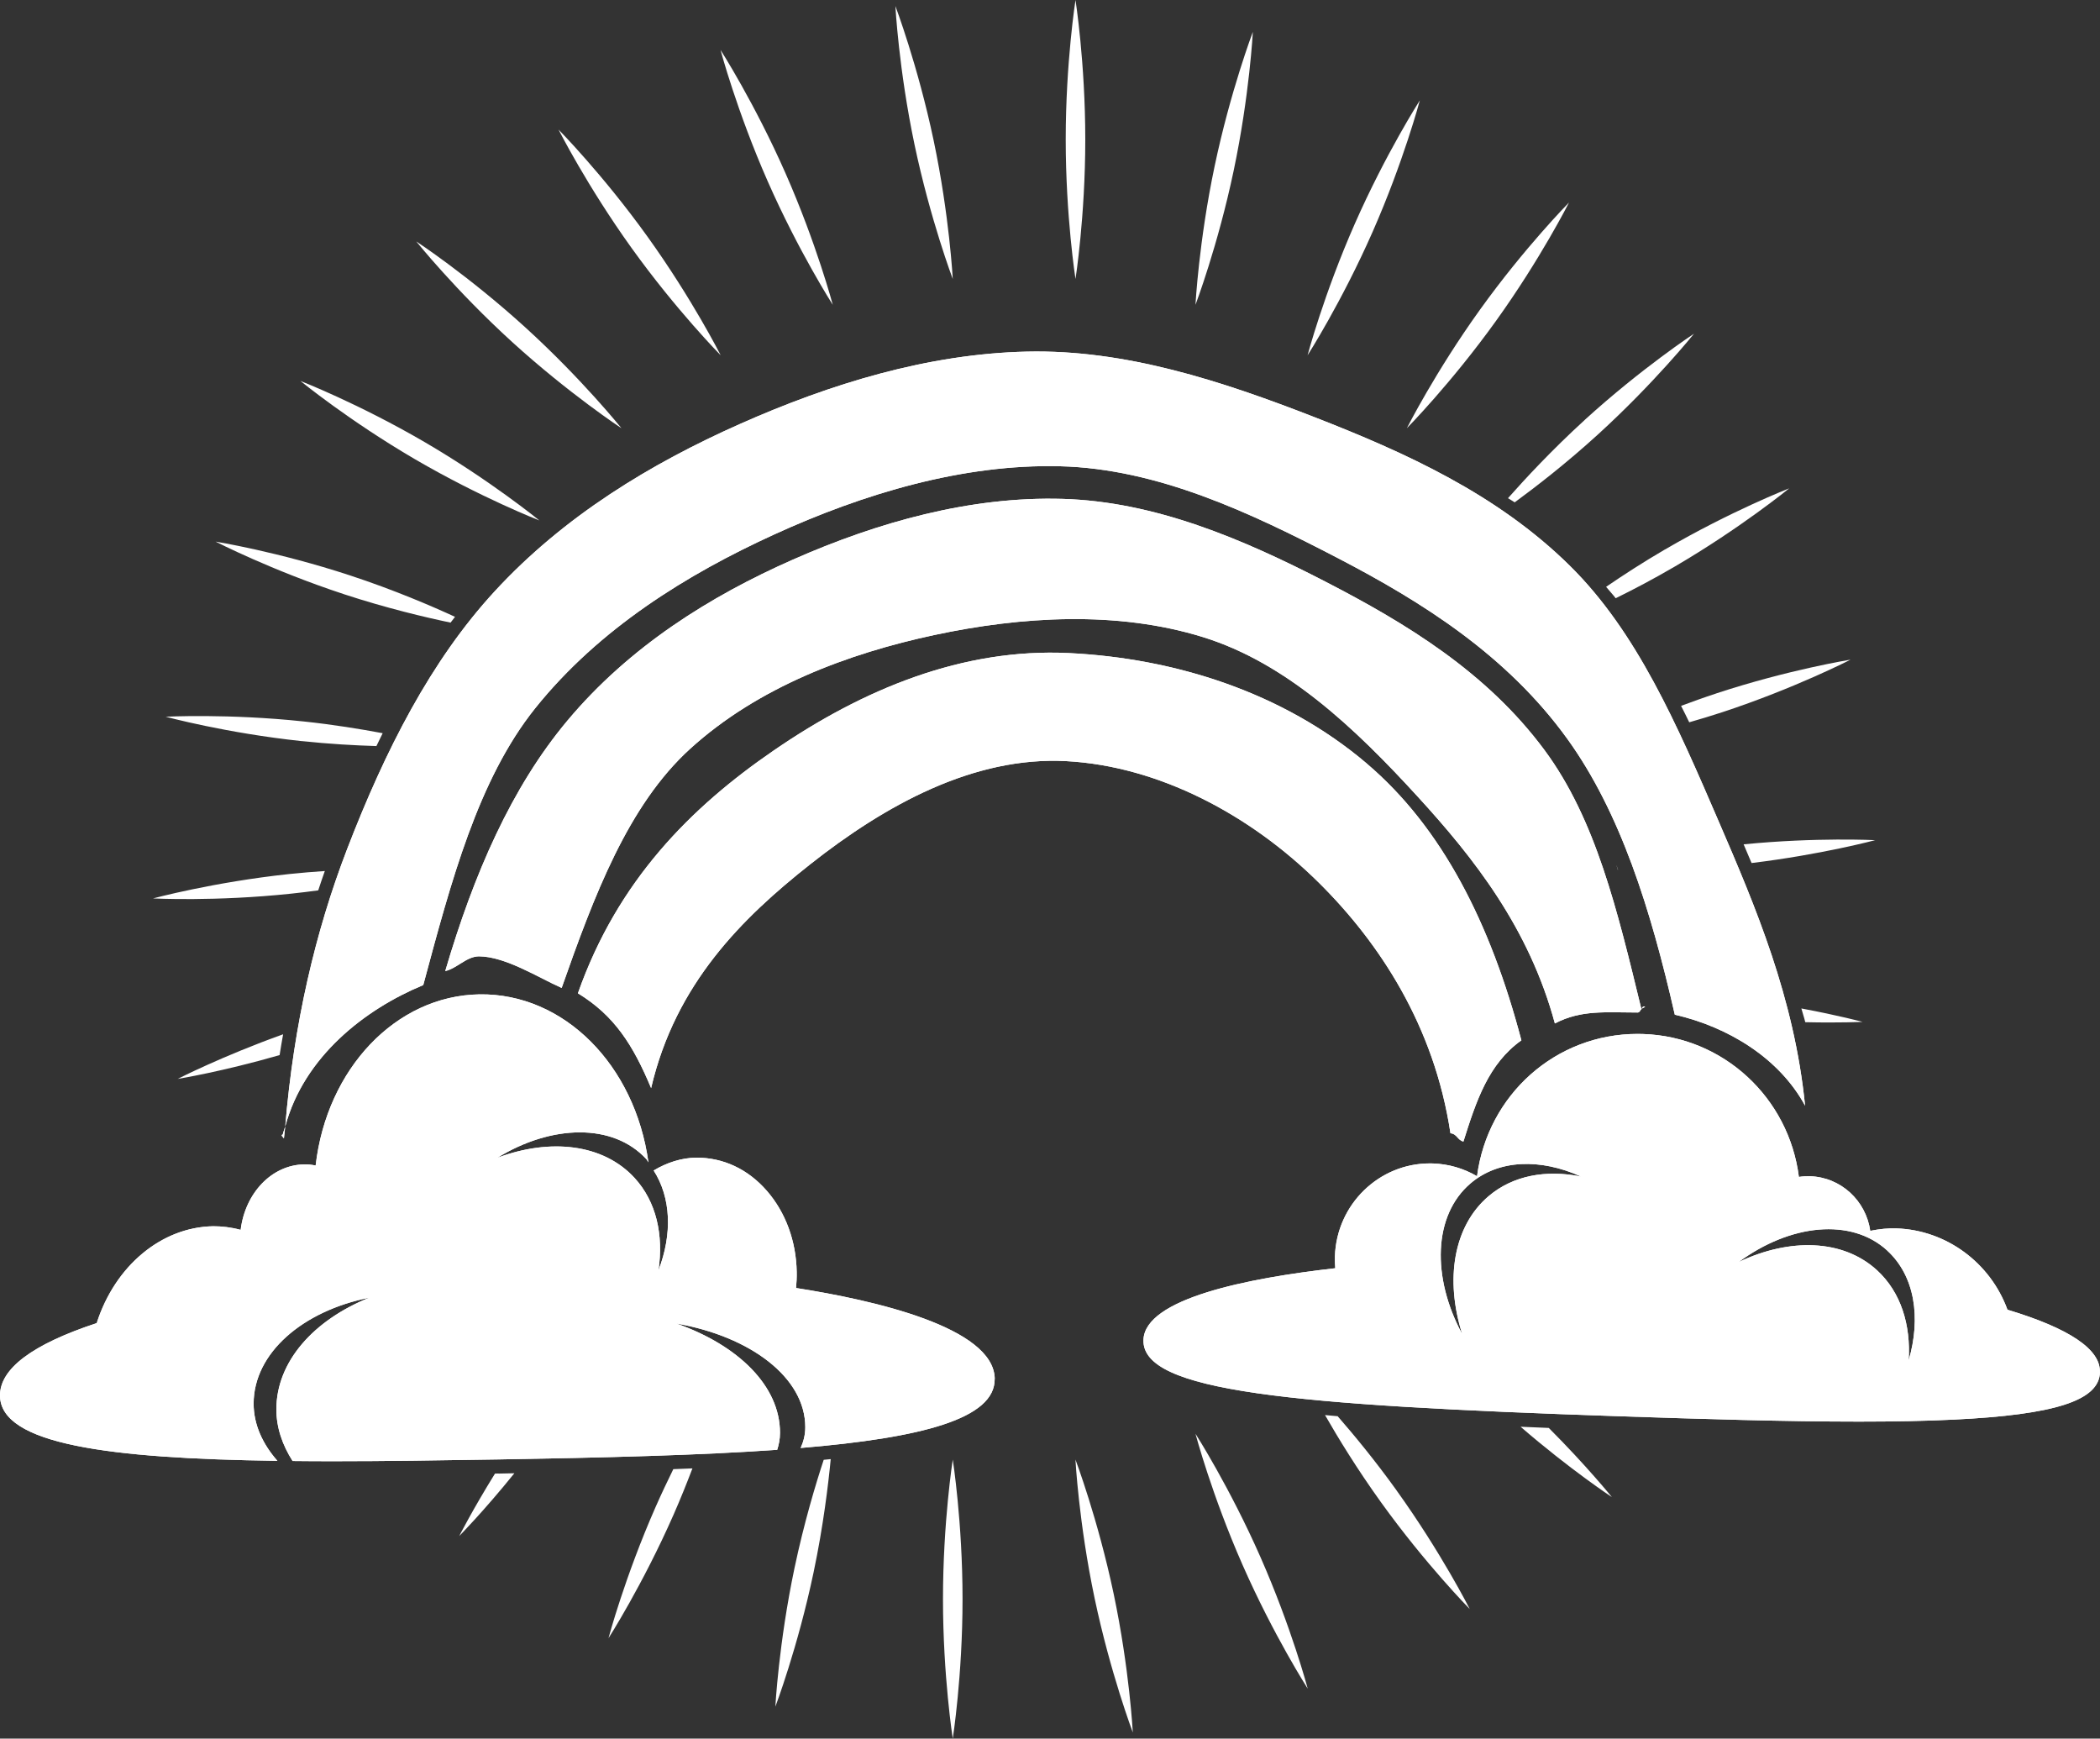 <svg version="1.1" xmlns="http://www.w3.org/2000/svg" xmlns:xlink="http://www.w3.org/1999/xlink" width="38.874" height="32.18" viewBox="0,0,38.874,32.18"><rect x="0" y="0" width="38.874" height="32.18" fill="#333333" stroke="none"/><g transform="translate(-220.563,-163.91)"><g data-paper-data="{&quot;isPaintingLayer&quot;:true}" fill="#ffffff" fill-rule="nonzero" stroke="none" stroke-width="1" stroke-linecap="butt" stroke-linejoin="miter" stroke-miterlimit="10" stroke-dasharray="" stroke-dashoffset="0" style="mix-blend-mode: normal"><g><g><path d="M250.946,182.585c0.001,-0.001 0.003,-0.002 0.005,-0.003c-0.001,0.002 -0.004,0.002 -0.005,0.004c0.001,0.005 0.003,0.01 0.004,0.015c-0.014,-0.001 -0.012,-0.005 -0.009,-0.01c-0.016,0.03 -0.032,0.06 -0.063,0.06c-0.591,0 -1.044,-0.053 -1.532,0.202c-0.479,-1.77 -1.5,-3.063 -2.54,-4.199c-1.164,-1.273 -2.432,-2.474 -3.975,-2.952c-1.584,-0.491 -3.359,-0.384 -4.975,-0.038c-1.588,0.341 -3.254,0.957 -4.518,2.106c-1.149,1.045 -1.776,2.713 -2.378,4.426c-0.425,-0.188 -1.04,-0.583 -1.533,-0.585c-0.23,0.004 -0.404,0.223 -0.622,0.273c0.529,-1.8 1.226,-3.399 2.26,-4.634c1.15,-1.374 2.646,-2.307 4.174,-2.981c1.581,-0.698 3.292,-1.175 4.997,-1.125c1.702,0.05 3.325,0.738 4.866,1.534c1.478,0.763 2.979,1.667 4.052,3.116c0.951,1.285 1.348,2.965 1.792,4.789z"/><path d="M245.864,178.043c1.393,1.184 2.292,2.956 2.862,5.123c-0.611,0.434 -0.836,1.122 -1.073,1.873c-0.109,-0.024 -0.119,-0.143 -0.24,-0.153c-0.299,-1.99 -1.317,-3.527 -2.428,-4.63c-1.285,-1.276 -2.982,-2.166 -4.682,-2.258c-1.712,-0.092 -3.351,0.809 -4.753,1.918c-1.246,0.986 -2.482,2.198 -2.934,4.134c-0.335,-0.8 -0.68,-1.343 -1.355,-1.755c0.734,-2.086 2.091,-3.44 3.617,-4.489c1.669,-1.148 3.512,-1.903 5.472,-1.808c1.95,0.095 3.956,0.72 5.515,2.045z"/><path d="M250.998,182.538c0.046,0.002 -0.017,0.026 -0.047,0.044c0.012,-0.021 0.023,-0.044 0.047,-0.044z"/><path d="M253.979,184.378c-0.477,-0.882 -1.421,-1.459 -2.413,-1.687c-0.444,-1.945 -1.005,-3.745 -1.996,-5.114c-1.118,-1.544 -2.684,-2.527 -4.24,-3.336c-1.624,-0.845 -3.344,-1.656 -5.141,-1.701c-1.8,-0.045 -3.637,0.505 -5.298,1.264c-1.602,0.732 -3.233,1.734 -4.42,3.214c-1.06,1.323 -1.557,3.205 -2.073,5.125c-1.078,0.445 -2.208,1.324 -2.555,2.617c0.159,-1.903 0.557,-3.603 1.142,-5.124c0.709,-1.843 1.557,-3.504 2.738,-4.784c1.288,-1.397 2.896,-2.365 4.534,-3.093c1.688,-0.75 3.492,-1.3 5.314,-1.341c1.824,-0.042 3.607,0.544 5.324,1.213c1.676,0.653 3.379,1.42 4.726,2.749c1.245,1.228 1.982,2.936 2.761,4.742c0.677,1.568 1.395,3.253 1.596,5.257z"/><path d="M225.797,184.91c0.011,-0.052 0.032,-0.099 0.046,-0.15c-0.006,0.075 -0.018,0.145 -0.024,0.22c-0.022,-0.029 -0.067,-0.063 -0.022,-0.07z"/></g><g><path d="M259.437,189.309c-0.017,0.523 -0.827,0.786 -2.706,0.877c-0.525,0.026 -1.12,0.037 -1.758,0.037c-1.356,0 -2.911,-0.048 -4.426,-0.099c-6.123,-0.207 -8.848,-0.459 -8.817,-1.413c0.025,-0.763 1.914,-1.142 3.551,-1.327c-0.007,-0.072 -0.009,-0.146 -0.007,-0.22c0.032,-0.961 0.815,-1.72 1.757,-1.72c0.02,0 0.039,0 0.06,0.001c0.288,0.01 0.566,0.091 0.814,0.236c0.198,-1.51 1.456,-2.634 2.973,-2.634c0.035,0 0.071,0.001 0.105,0.002c1.481,0.05 2.694,1.177 2.88,2.645c0.072,-0.011 0.14,-0.014 0.204,-0.013c0.573,0.019 1.036,0.45 1.117,1.011c0.174,-0.035 0.338,-0.051 0.487,-0.045c0.918,0.031 1.734,0.632 2.053,1.505c1.15,0.346 1.726,0.736 1.711,1.157zM249.826,185.685c-0.747,-0.336 -1.52,-0.317 -2.043,0.13c-0.691,0.59 -0.718,1.74 -0.153,2.787c-0.317,-1.004 -0.167,-1.991 0.486,-2.549c0.453,-0.387 1.067,-0.496 1.71,-0.367zM255.501,187.059c-0.669,-0.616 -1.8,-0.493 -2.752,0.21c0.943,-0.448 1.931,-0.427 2.563,0.155c0.438,0.404 0.625,1.005 0.583,1.667c0.232,-0.792 0.113,-1.565 -0.394,-2.031zM238.976,189.43c0.012,0.74 -1.35,1.094 -3.592,1.281c0.05,-0.112 0.086,-0.234 0.086,-0.386c0,-0.915 -1.011,-1.678 -2.384,-1.917c1.144,0.403 1.916,1.156 1.916,2.021c0,0.126 -0.023,0.223 -0.052,0.316c-1.438,0.101 -3.191,0.145 -5.158,0.178c-1.084,0.018 -2.106,0.033 -3.044,0.033c-0.264,0 -0.519,-0.001 -0.769,-0.004c-0.187,-0.294 -0.3,-0.615 -0.3,-0.956c0,-0.884 0.693,-1.654 1.721,-2.067c-1.233,0.245 -2.142,1.025 -2.142,1.961c0,0.39 0.168,0.749 0.44,1.059c-3.128,-0.043 -5.12,-0.307 -5.135,-1.201c-0.008,-0.5 0.594,-0.954 1.79,-1.348c0.339,-1.059 1.198,-1.777 2.157,-1.793c0.16,0 0.326,0.018 0.508,0.067c0.084,-0.682 0.575,-1.201 1.175,-1.212c0.07,-0.002 0.139,0.006 0.213,0.021c0.206,-1.792 1.486,-3.143 3.031,-3.168c1.567,-0.023 2.881,1.309 3.129,3.108c-0.015,-0.018 -0.021,-0.04 -0.037,-0.057c-0.615,-0.671 -1.752,-0.645 -2.76,-0.026c0.977,-0.366 1.959,-0.261 2.541,0.373c0.403,0.44 0.539,1.055 0.442,1.71c0.261,-0.675 0.232,-1.348 -0.089,-1.848c0.245,-0.147 0.511,-0.233 0.788,-0.238c0.499,-0.001 0.955,0.21 1.307,0.614c0.347,0.398 0.543,0.931 0.553,1.501c0.002,0.099 -0.003,0.2 -0.012,0.298c1.423,0.222 3.661,0.724 3.678,1.68z"/></g><g><path d="M250.946,182.585c0.001,-0.001 0.003,-0.002 0.005,-0.003c-0.001,0.002 -0.004,0.002 -0.005,0.004c0.001,0.005 0.003,0.01 0.004,0.015c-0.014,-0.001 -0.012,-0.005 -0.009,-0.01c-0.016,0.03 -0.032,0.06 -0.063,0.06c-0.591,0 -1.044,-0.053 -1.532,0.202c-0.479,-1.77 -1.5,-3.063 -2.54,-4.199c-1.164,-1.273 -2.432,-2.474 -3.975,-2.952c-1.584,-0.491 -3.359,-0.384 -4.975,-0.038c-1.588,0.341 -3.254,0.957 -4.518,2.106c-1.149,1.045 -1.776,2.713 -2.378,4.426c-0.425,-0.188 -1.04,-0.583 -1.533,-0.585c-0.23,0.004 -0.404,0.223 -0.622,0.273c0.529,-1.8 1.226,-3.399 2.26,-4.634c1.15,-1.374 2.646,-2.307 4.174,-2.981c1.581,-0.698 3.292,-1.175 4.997,-1.125c1.702,0.05 3.325,0.738 4.866,1.534c1.478,0.763 2.979,1.667 4.052,3.116c0.951,1.285 1.348,2.965 1.792,4.789z"/><path d="M245.864,178.043c1.393,1.184 2.292,2.956 2.862,5.123c-0.611,0.434 -0.836,1.122 -1.073,1.873c-0.109,-0.024 -0.119,-0.143 -0.24,-0.153c-0.299,-1.99 -1.317,-3.527 -2.428,-4.63c-1.285,-1.276 -2.982,-2.166 -4.682,-2.258c-1.712,-0.092 -3.351,0.809 -4.753,1.918c-1.246,0.986 -2.482,2.198 -2.934,4.134c-0.335,-0.8 -0.68,-1.343 -1.355,-1.755c0.734,-2.086 2.091,-3.44 3.617,-4.489c1.669,-1.148 3.512,-1.903 5.472,-1.808c1.95,0.095 3.956,0.72 5.515,2.045z"/><path d="M250.998,182.538c0.046,0.002 -0.017,0.026 -0.047,0.044c0.012,-0.021 0.023,-0.044 0.047,-0.044z"/><path d="M253.979,184.378c-0.477,-0.882 -1.421,-1.459 -2.413,-1.687c-0.444,-1.945 -1.005,-3.745 -1.996,-5.114c-1.118,-1.544 -2.684,-2.527 -4.24,-3.336c-1.624,-0.845 -3.344,-1.656 -5.141,-1.701c-1.8,-0.045 -3.637,0.505 -5.298,1.264c-1.602,0.732 -3.233,1.734 -4.42,3.214c-1.06,1.323 -1.557,3.205 -2.073,5.125c-1.078,0.445 -2.208,1.324 -2.555,2.617c0.159,-1.903 0.557,-3.603 1.142,-5.124c0.709,-1.843 1.557,-3.504 2.738,-4.784c1.288,-1.397 2.896,-2.365 4.534,-3.093c1.688,-0.75 3.492,-1.3 5.314,-1.341c1.824,-0.042 3.607,0.544 5.324,1.213c1.676,0.653 3.379,1.42 4.726,2.749c1.245,1.228 1.982,2.936 2.761,4.742c0.677,1.568 1.395,3.253 1.596,5.257z"/><path d="M225.797,184.91c0.011,-0.052 0.032,-0.099 0.046,-0.15c-0.006,0.075 -0.018,0.145 -0.024,0.22c-0.022,-0.029 -0.067,-0.063 -0.022,-0.07z"/></g><g><path d="M238.976,189.43c0.012,0.74 -1.35,1.094 -3.592,1.281c0.05,-0.112 0.086,-0.234 0.086,-0.386c0,-0.915 -1.011,-1.678 -2.384,-1.917c1.144,0.403 1.916,1.156 1.916,2.021c0,0.126 -0.023,0.223 -0.052,0.316c-1.438,0.101 -3.191,0.145 -5.158,0.178c-1.084,0.018 -2.106,0.033 -3.044,0.033c-0.264,0 -0.519,-0.001 -0.769,-0.004c-0.187,-0.294 -0.3,-0.615 -0.3,-0.956c0,-0.884 0.693,-1.654 1.721,-2.067c-1.233,0.245 -2.142,1.025 -2.142,1.961c0,0.39 0.168,0.749 0.44,1.059c-3.128,-0.043 -5.12,-0.307 -5.135,-1.201c-0.008,-0.5 0.594,-0.954 1.79,-1.348c0.339,-1.059 1.198,-1.777 2.157,-1.793c0.16,0 0.326,0.018 0.508,0.067c0.084,-0.682 0.575,-1.201 1.175,-1.212c0.07,-0.002 0.139,0.006 0.213,0.021c0.206,-1.792 1.486,-3.143 3.031,-3.168c1.567,-0.023 2.881,1.309 3.129,3.108c-0.015,-0.018 -0.021,-0.04 -0.037,-0.057c-0.615,-0.671 -1.752,-0.645 -2.76,-0.026c0.977,-0.366 1.959,-0.261 2.541,0.373c0.403,0.44 0.539,1.055 0.442,1.71c0.261,-0.675 0.232,-1.348 -0.089,-1.848c0.245,-0.147 0.511,-0.233 0.788,-0.238c0.499,-0.001 0.955,0.21 1.307,0.614c0.347,0.398 0.543,0.931 0.553,1.501c0.002,0.099 -0.003,0.2 -0.012,0.298c1.423,0.222 3.661,0.724 3.678,1.68zM259.437,189.309c-0.017,0.523 -0.827,0.786 -2.706,0.877c-0.525,0.026 -1.12,0.037 -1.758,0.037c-1.356,0 -2.911,-0.048 -4.426,-0.099c-6.123,-0.207 -8.848,-0.459 -8.817,-1.413c0.025,-0.763 1.914,-1.142 3.551,-1.327c-0.007,-0.072 -0.009,-0.146 -0.007,-0.22c0.032,-0.961 0.815,-1.72 1.757,-1.72c0.02,0 0.039,0 0.06,0.001c0.288,0.01 0.566,0.091 0.814,0.236c0.198,-1.51 1.456,-2.634 2.973,-2.634c0.035,0 0.071,0.001 0.105,0.002c1.481,0.05 2.694,1.177 2.88,2.645c0.072,-0.011 0.14,-0.014 0.204,-0.013c0.573,0.019 1.036,0.45 1.117,1.011c0.174,-0.035 0.338,-0.051 0.487,-0.045c0.918,0.031 1.734,0.632 2.053,1.505c1.15,0.346 1.726,0.736 1.711,1.157zM249.826,185.685c-0.747,-0.336 -1.52,-0.317 -2.043,0.13c-0.691,0.59 -0.718,1.74 -0.153,2.787c-0.317,-1.004 -0.167,-1.991 0.486,-2.549c0.453,-0.387 1.067,-0.496 1.71,-0.367zM255.501,187.059c-0.669,-0.616 -1.8,-0.493 -2.752,0.21c0.943,-0.448 1.931,-0.427 2.563,0.155c0.438,0.404 0.625,1.005 0.583,1.667c0.232,-0.792 0.113,-1.565 -0.394,-2.031z"/></g><g><path d="M249.987,175.217c-0.441,0.203 -0.726,0.315 -0.726,0.315c0,0 0.226,-0.185 0.605,-0.459c0.04,0.048 0.082,0.095 0.121,0.144zM248.125,173.543c0,0 0.009,-0.011 0.011,-0.014c0.002,0.001 0.003,0.002 0.005,0.003c-0.004,0.003 -0.016,0.011 -0.016,0.011zM251.068,180.01c-0.023,-0.064 -0.045,-0.128 -0.069,-0.192c0.354,-0.072 0.802,-0.152 1.305,-0.218c0.048,0.113 0.097,0.225 0.145,0.341c-0.526,0.046 -1.002,0.065 -1.381,0.07zM251.324,177.418c-0.796,0.205 -1.361,0.298 -1.361,0.298c0,0 0.494,-0.252 1.235,-0.553c0.042,0.084 0.084,0.169 0.126,0.255zM228.472,180c0,0 -0.582,0.156 -1.428,0.299c0.034,-0.098 0.06,-0.2 0.096,-0.297c0.788,-0.029 1.333,-0.003 1.333,-0.003zM225.739,183.439c-1.065,0.308 -1.887,0.441 -1.887,0.441c0,0 0.823,-0.422 1.952,-0.826c-0.022,0.128 -0.046,0.255 -0.065,0.385zM233.299,190.569c0.341,-0.641 0.605,-1.055 0.605,-1.055c0,0 -0.113,0.422 -0.329,1.045c-0.089,0.004 -0.185,0.007 -0.275,0.01zM244.768,189.514c0,0 0.013,0.014 0.034,0.035c-0.006,-0.001 -0.011,-0.001 -0.017,-0.002c-0.008,-0.015 -0.017,-0.033 -0.017,-0.033zM226.374,182.862c0.212,-0.067 0.416,-0.128 0.612,-0.183c-0.203,0.16 -0.399,0.343 -0.586,0.555c-0.022,0.007 -0.042,0.015 -0.064,0.022c-0.016,0.005 -0.031,0.009 -0.047,0.015c0.022,-0.139 0.06,-0.271 0.085,-0.409zM232.067,188.164c0,0 -0.526,1.043 -1.355,2.196c-0.071,0.099 -0.142,0.193 -0.213,0.287c-0.144,0.003 -0.288,0.006 -0.431,0.008c0.111,-0.166 0.226,-0.336 0.352,-0.51c0.829,-1.154 1.647,-1.982 1.647,-1.982zM251.783,182.475c-0.013,-0.054 -0.028,-0.111 -0.042,-0.166c0.248,0.015 0.507,0.034 0.78,0.063c0.294,0.031 0.57,0.07 0.831,0.11c0.029,0.107 0.051,0.218 0.078,0.327c-0.294,-0.015 -0.613,-0.038 -0.947,-0.074c-0.019,-0.002 -0.036,-0.005 -0.055,-0.007c-0.21,-0.092 -0.414,-0.193 -0.646,-0.254zM225.096,186.965l0.061,0.016c-0.105,0.044 -0.169,0.069 -0.169,0.069c0,0 0.043,-0.035 0.108,-0.085zM249.963,182.284c0,0 0.247,-0.012 0.639,-0.012c0.01,0.039 0.02,0.076 0.029,0.115h-0.006c-0.077,-0.001 -0.147,0.003 -0.221,0.003c-0.278,-0.062 -0.442,-0.107 -0.442,-0.107zM253.894,185.954c0.141,0.067 0.224,0.11 0.224,0.11c0,0 -0.157,-0.025 -0.421,-0.079zM228.709,177.716c0,0 -0.227,0.011 -0.59,0.012c0.023,-0.045 0.046,-0.09 0.069,-0.135c0.322,0.071 0.521,0.124 0.521,0.124zM248.624,189.756c0.014,0.013 0.026,0.025 0.04,0.037c-0.185,-0.007 -0.37,-0.015 -0.556,-0.024c-0.897,-0.853 -1.502,-1.606 -1.502,-1.606c0,0 0.97,0.638 2.018,1.592zM250.515,180.009c-0.001,0 -0.003,-0 -0.004,-0c-0.009,-0.026 -0.016,-0.054 -0.024,-0.08c0,-0 0.001,-0 0.001,-0c0.01,0.026 0.017,0.053 0.027,0.08zM227.29,185.918c-0.868,0.507 -1.656,0.861 -2.045,1.026l0.013,-0.104c0.352,-0.268 1.024,-0.756 1.851,-1.239c1.221,-0.713 2.302,-1.133 2.302,-1.133c0,0 -0.9,0.736 -2.121,1.449zM253.619,185.827l0.019,0.146c-0.457,-0.095 -1.192,-0.266 -2.005,-0.533c-1.341,-0.441 -2.373,-0.972 -2.373,-0.972c0,0 1.143,0.184 2.484,0.624c0.779,0.256 1.446,0.539 1.874,0.735zM250.427,187.59c1.221,0.713 2.121,1.449 2.121,1.449c0,0 -1.08,-0.42 -2.302,-1.133c-1.221,-0.713 -2.121,-1.449 -2.121,-1.449c0,0 1.08,0.42 2.302,1.133zM253.909,182.576c0.684,0.127 1.132,0.248 1.132,0.248c0,0 -0.422,0.021 -1.06,0.006c-0.02,-0.088 -0.05,-0.167 -0.072,-0.254zM255.279,179.46c0,0 -1.001,0.268 -2.292,0.424c-0.049,-0.117 -0.097,-0.231 -0.147,-0.346c1.347,-0.133 2.439,-0.077 2.439,-0.077zM228.77,188.321c-1.048,0.954 -2.019,1.592 -2.019,1.592c0,0 0.729,-0.909 1.777,-1.864c1.048,-0.954 2.018,-1.592 2.018,-1.592c0,0 -0.729,0.909 -1.777,1.863zM252.335,176.744c1.341,-0.441 2.484,-0.624 2.484,-0.624c0,0 -1.032,0.531 -2.373,0.972c-0.212,0.07 -0.415,0.13 -0.613,0.187c-0.049,-0.103 -0.1,-0.203 -0.151,-0.304c0.208,-0.077 0.423,-0.155 0.652,-0.23zM251.382,174.082c1.221,-0.713 2.302,-1.133 2.302,-1.133c0,0 -0.9,0.736 -2.121,1.449c-0.39,0.228 -0.76,0.422 -1.091,0.585c-0.056,-0.073 -0.12,-0.14 -0.178,-0.211c0.314,-0.215 0.681,-0.453 1.088,-0.691zM235.812,190.93c0.044,-0.004 0.087,-0.009 0.129,-0.013c-0.045,0.468 -0.137,1.237 -0.317,2.094c-0.293,1.395 -0.708,2.488 -0.708,2.488c0,0 0.061,-1.169 0.354,-2.564c0.176,-0.835 0.393,-1.557 0.541,-2.005zM229.796,191.185c0.096,-0.002 0.193,-0.004 0.289,-0.006c-0.57,0.706 -1.021,1.162 -1.021,1.162c0,0 0.247,-0.486 0.662,-1.156c0.024,-0 0.046,-0.001 0.069,-0.001zM226.151,177.628c-1.403,-0.149 -2.521,-0.452 -2.521,-0.452c0,0 1.156,-0.061 2.558,0.088c0.547,0.058 1.048,0.14 1.459,0.217c-0.039,0.077 -0.077,0.158 -0.116,0.238c-0.4,-0.012 -0.873,-0.038 -1.381,-0.092zM223.393,180.54c0,0 1.118,-0.302 2.521,-0.452c0.23,-0.024 0.449,-0.042 0.662,-0.056c-0.042,0.119 -0.083,0.238 -0.122,0.358c-0.162,0.022 -0.33,0.043 -0.502,0.061c-1.403,0.149 -2.558,0.088 -2.558,0.088zM238.2,190.926c0,0 0.181,1.156 0.181,2.582c0,1.426 -0.181,2.582 -0.181,2.582c0,0 -0.181,-1.156 -0.181,-2.582c0,-1.426 0.181,-2.582 0.181,-2.582zM246.415,191.496c0.829,1.154 1.355,2.196 1.355,2.196c0,0 -0.818,-0.828 -1.647,-1.982c-0.444,-0.618 -0.797,-1.197 -1.032,-1.608c0.079,0.007 0.153,0.015 0.234,0.021c0.303,0.348 0.694,0.821 1.09,1.372zM249.232,190.339c0.709,0.71 1.169,1.281 1.169,1.281c0,0 -0.777,-0.512 -1.69,-1.302c0.173,0.007 0.341,0.015 0.521,0.022zM226.927,174.907c-1.341,-0.441 -2.373,-0.972 -2.373,-0.972c0,0 1.143,0.184 2.484,0.624c0.822,0.27 1.525,0.573 1.948,0.768c-0.027,0.035 -0.055,0.071 -0.082,0.107c-0.459,-0.096 -1.18,-0.265 -1.978,-0.527zM241.179,193.413c0.293,1.395 0.354,2.564 0.354,2.564c0,0 -0.414,-1.093 -0.708,-2.488c-0.293,-1.395 -0.354,-2.564 -0.354,-2.564c0,0 0.414,1.093 0.708,2.488zM243.897,192.733c0.574,1.303 0.874,2.433 0.874,2.433c0,0 -0.63,-0.982 -1.204,-2.285c-0.574,-1.303 -0.874,-2.433 -0.874,-2.433c0,0 0.63,0.982 1.204,2.285zM233.027,191.103c0.119,-0.004 0.237,-0.009 0.354,-0.014c-0.103,0.27 -0.218,0.558 -0.35,0.858c-0.574,1.303 -1.204,2.285 -1.204,2.285c0,0 0.3,-1.13 0.874,-2.433c0.109,-0.247 0.218,-0.476 0.326,-0.696zM243.401,167.064c-0.293,1.395 -0.708,2.488 -0.708,2.488c0,0 0.061,-1.169 0.354,-2.564c0.293,-1.395 0.708,-2.488 0.708,-2.488c0,0 -0.061,1.169 -0.354,2.564zM228.245,172.41c-1.221,-0.713 -2.121,-1.449 -2.121,-1.449c0,0 1.08,0.42 2.302,1.133c1.221,0.713 2.121,1.449 2.121,1.449c0,0 -1.08,-0.42 -2.302,-1.133zM240.472,169.074c0,0 -0.181,-1.156 -0.181,-2.582c0,-1.426 0.181,-2.582 0.181,-2.582c0,0 0.181,1.156 0.181,2.582c0,1.426 -0.181,2.582 -0.181,2.582zM249.902,171.679c1.048,-0.954 2.019,-1.592 2.019,-1.592c0,0 -0.729,0.909 -1.777,1.864c-0.596,0.543 -1.161,0.978 -1.542,1.257c-0.04,-0.028 -0.083,-0.05 -0.124,-0.077c0.313,-0.354 0.811,-0.892 1.424,-1.451zM246.606,171.836c0,0 0.526,-1.043 1.355,-2.196c0.829,-1.154 1.647,-1.982 1.647,-1.982c0,0 -0.526,1.043 -1.355,2.196c-0.829,1.154 -1.647,1.982 -1.647,1.982zM245.972,168.201c-0.574,1.303 -1.204,2.285 -1.204,2.285c0,0 0.3,-1.13 0.874,-2.433c0.574,-1.303 1.204,-2.285 1.204,-2.285c0,0 -0.3,1.13 -0.874,2.433zM232.549,168.29c0.829,1.154 1.355,2.196 1.355,2.196c0,0 -0.818,-0.828 -1.647,-1.982c-0.829,-1.154 -1.355,-2.196 -1.355,-2.196c0,0 0.818,0.828 1.647,1.982zM238.2,169.074c0,0 -0.414,-1.093 -0.708,-2.488c-0.293,-1.395 -0.354,-2.564 -0.354,-2.564c0,0 0.414,1.093 0.708,2.488c0.293,1.395 0.354,2.564 0.354,2.564zM228.271,168.38c0,0 0.971,0.638 2.019,1.592c1.048,0.954 1.777,1.864 1.777,1.864c0,0 -0.97,-0.638 -2.019,-1.592c-1.048,-0.954 -1.777,-1.863 -1.777,-1.863zM235.105,167.119c0.574,1.303 0.874,2.433 0.874,2.433c0,0 -0.63,-0.982 -1.204,-2.285c-0.574,-1.303 -0.874,-2.433 -0.874,-2.433c0,0 0.63,0.982 1.204,2.285z"/></g></g></g></g></svg>